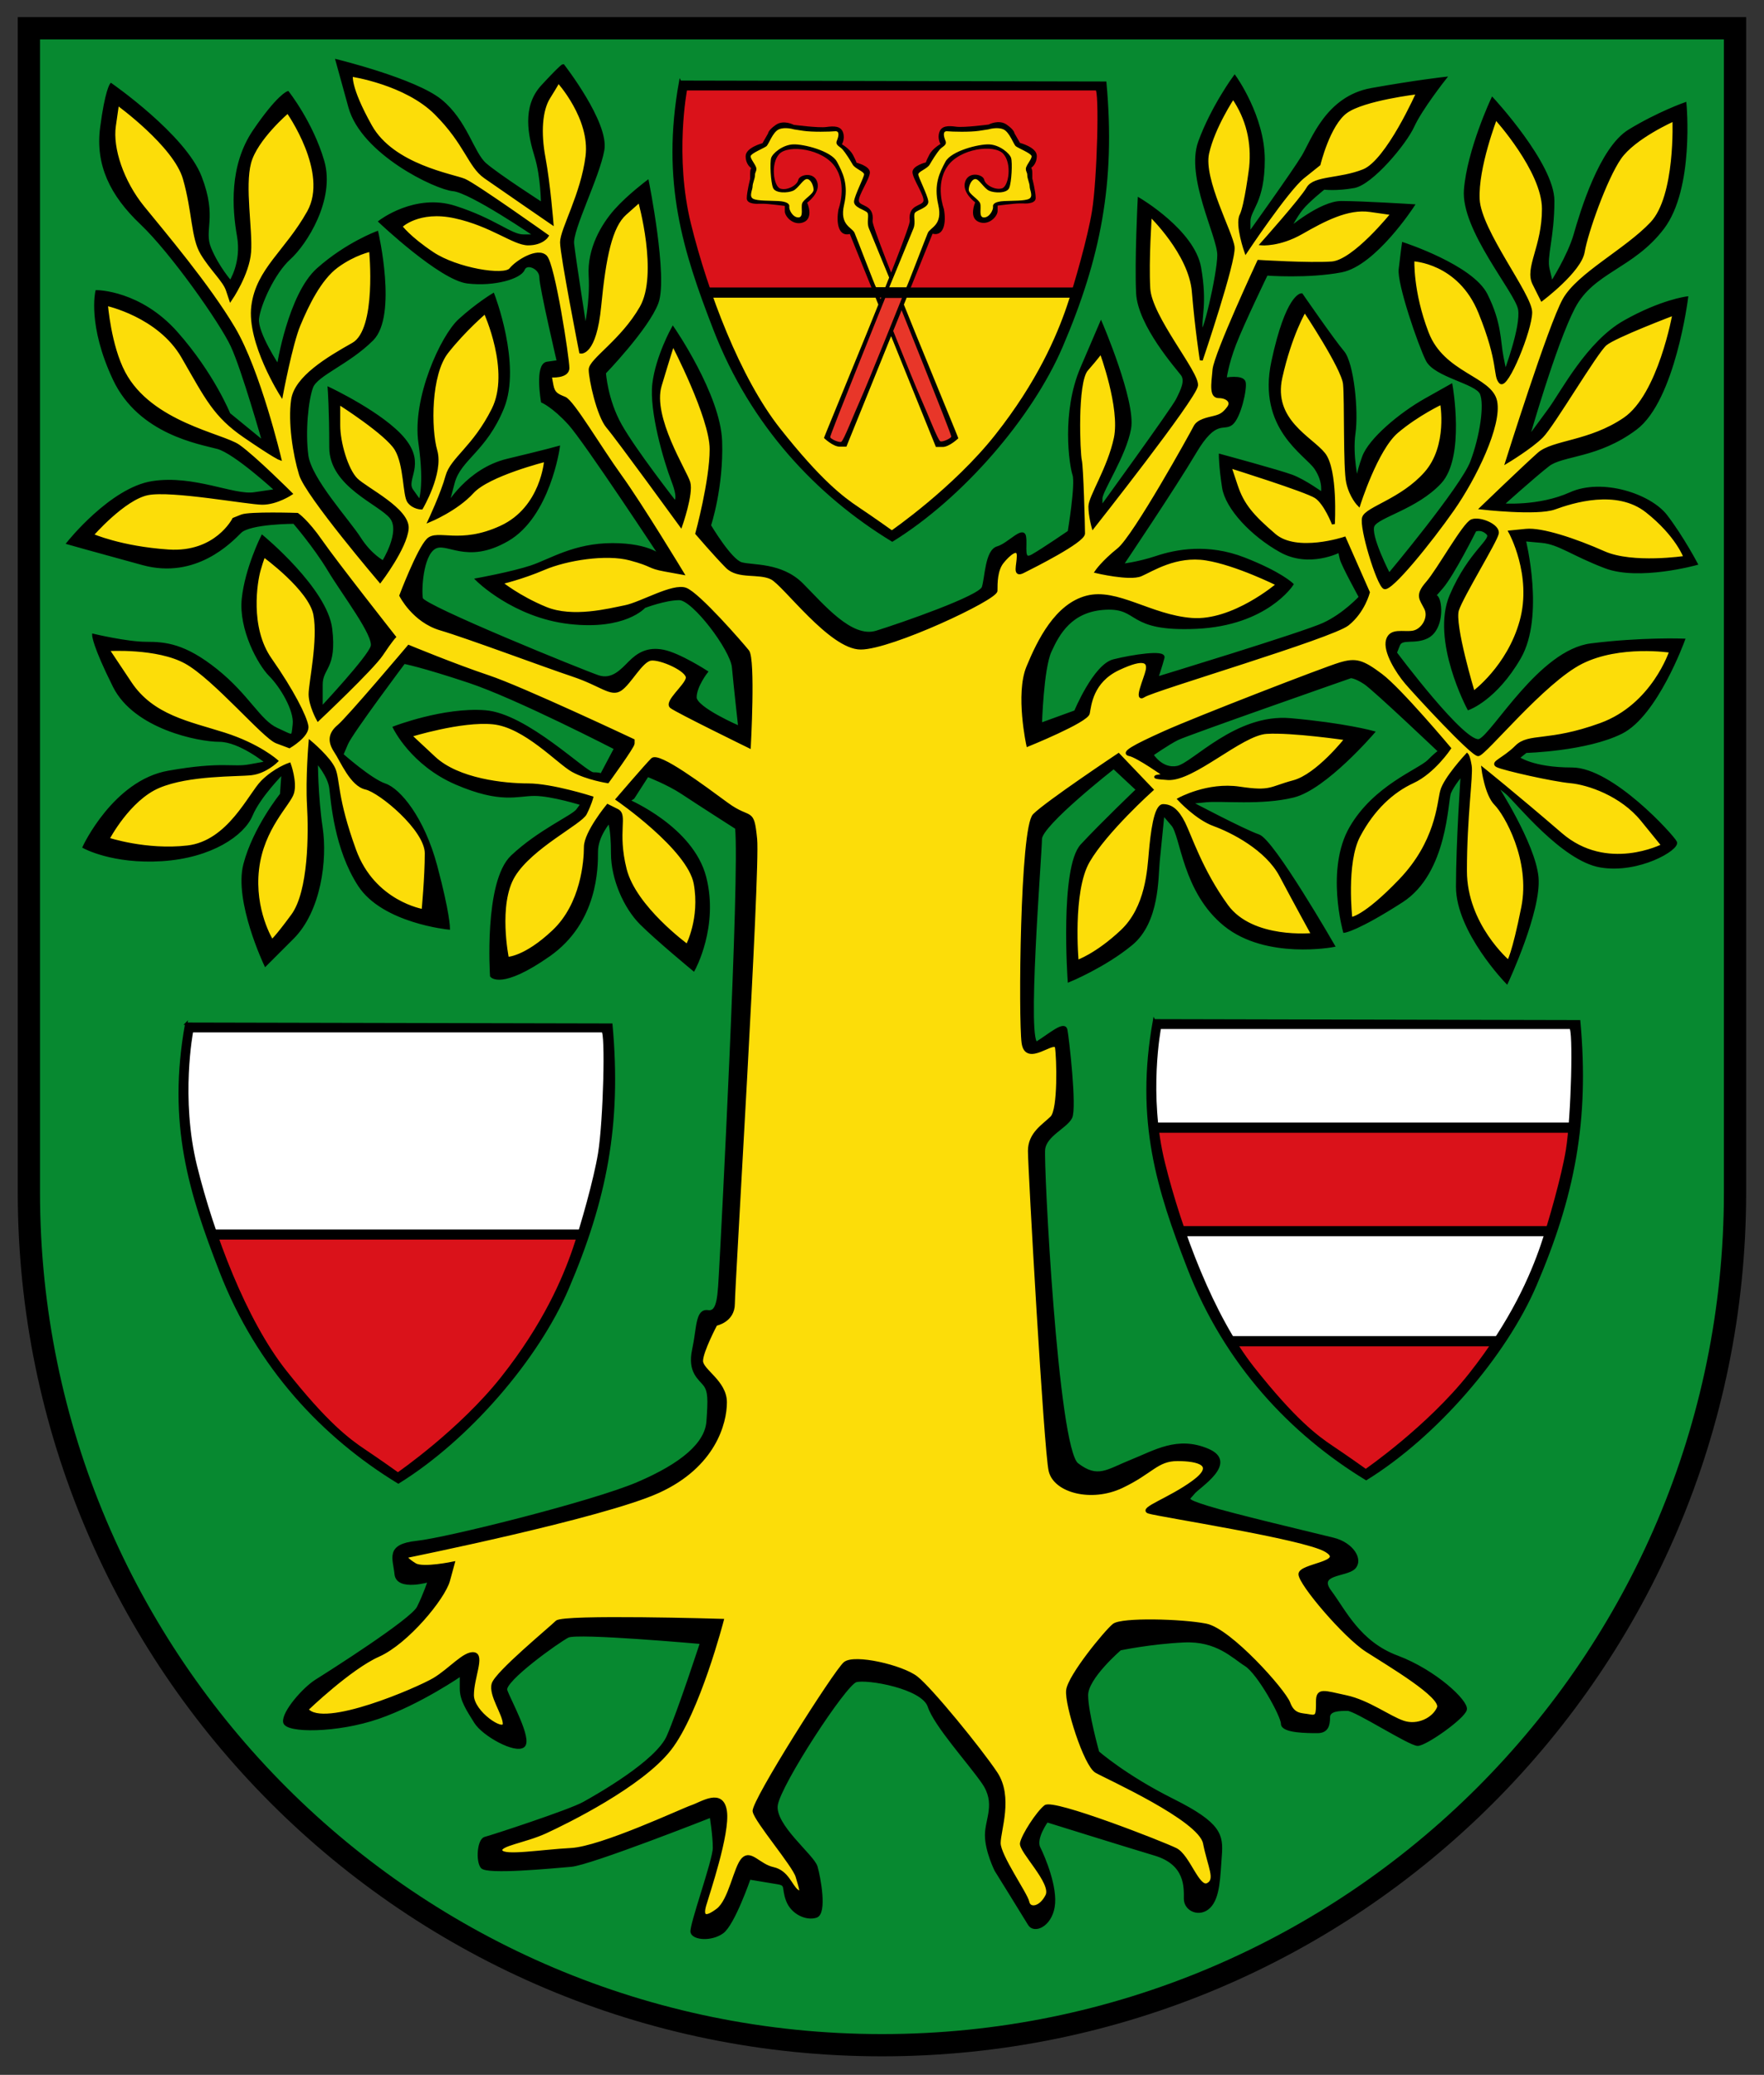 <svg height="588.166" width="500" xmlns="http://www.w3.org/2000/svg"><rect width="100%" height="100%" fill="#333333" stroke="none"/><path d="m-77.627 377.091v157.047c.043 63.501 51.533 114.956 115.034 114.956 63.501 0 114.991-51.455 115.034-114.956v-157.047z" fill="#078930" stroke="#000" stroke-width="3" transform="matrix(2.102 -0 0 2.102 171.357 -784.641)"/><g transform="translate(-90.346 178.881)"><path d="m299.124 55.795s-11.277-7.217-15.337-9.924c-4.06-2.706-9.924-4.962-9.924-4.962l-4.06 6.315-1.353.902s18.043 7.668 21.652 21.652c3.609 13.983-3.158 26.162-3.158 26.162s-10.375-8.57-14.886-13.081c-4.511-4.511-8.119-12.63-8.119-19.847 0-7.217-.902-9.021-.902-9.021s-3.609 4.06-3.609 8.57 0 19.847-13.532 29.32c-13.532 9.473-16.239 5.864-16.239 5.864s-1.804-26.613 5.864-33.831c7.668-7.217 17.141-11.277 18.494-13.081 1.353-1.804 1.353-1.804 1.353-1.804s-8.57-2.706-13.532-2.706-9.473 2.255-22.103-3.158c-12.63-5.413-17.592-15.788-17.592-15.788s13.983-5.413 25.711-4.511c11.728.902 28.418 17.592 30.673 17.592 2.255 0 2.255.451 2.255.451l4.06-7.668s-27.966-14.434-41.499-18.945c-13.532-4.511-18.494-5.413-18.494-5.413s-14.885 19.847-16.239 23.005c-1.353 3.158-1.353 3.158-1.353 3.158s8.119 7.217 12.179 8.57c4.06 1.353 10.826 9.473 14.434 23.005 3.609 13.532 3.609 17.592 3.609 17.592s-18.494-1.804-25.26-12.179c-6.766-10.375-7.668-23.907-8.119-27.516-.451-3.609-4.06-7.668-4.06-7.668s0 9.924 1.353 18.945c1.353 9.021-.451 23.456-8.119 31.124-7.668 7.668-7.668 7.668-7.668 7.668s-8.57-18.043-5.864-28.418c2.706-10.375 10.375-19.847 10.375-19.847l.451-6.315s-6.766 6.766-9.021 12.179c-2.255 5.413-11.277 11.728-25.26 12.63-13.983.902-22.103-3.609-22.103-3.609s8.57-18.494 23.907-21.201c15.337-2.706 18.043-.902 23.005-1.804 4.962-.902 4.962-.902 4.962-.902s-7.668-6.315-13.532-6.315-23.907-3.609-29.771-15.337c-5.864-11.728-5.864-14.434-5.864-14.434s9.473 2.255 14.885 2.255c5.413 0 10.826.451 19.847 7.668 9.022 7.217 12.179 14.434 17.141 16.69 4.962 2.255 4.511 2.706 4.962-1.353.451-4.06-3.609-10.826-6.766-13.983-3.157-3.158-8.57-13.081-7.668-21.652.902-8.57 5.413-17.592 5.413-17.592s18.043 14.885 19.396 26.162c1.353 11.277-2.707 10.826-2.707 15.788v6.766s13.532-14.434 14.435-17.592c.902-3.158-8.119-14.885-12.179-21.652-4.06-6.766-9.924-13.532-9.924-13.532s-12.63 0-15.337 2.706c-2.707 2.706-12.63 13.081-27.516 9.021-14.885-4.06-21.201-5.864-21.201-5.864s12.179-15.337 23.907-17.141c11.728-1.804 23.005 4.06 28.869 3.158 5.864-.902 6.315-.902 6.315-.902s-11.728-10.826-16.69-12.179c-4.962-1.353-22.103-4.06-29.32-19.396-7.217-15.337-4.962-24.809-4.962-24.809s12.179 0 22.554 11.728c10.375 11.728 14.885 23.005 14.885 23.005l9.924 8.119s-5.864-20.749-9.021-27.516c-3.158-6.766-17.141-26.613-25.711-34.733-8.57-8.119-12.63-16.69-11.277-27.065s2.707-12.179 2.707-12.179 20.749 14.434 25.26 26.162c4.511 11.728.451 14.885 2.706 20.298 2.255 5.413 5.864 9.473 5.864 9.473s3.609-5.413 2.255-13.081c-1.353-7.668-2.255-19.847 4.511-29.771 6.766-9.924 9.473-10.826 9.473-10.826s6.766 8.57 9.924 19.396c3.158 10.826-4.962 23.456-9.473 27.516-4.511 4.06-8.57 13.081-9.022 17.141-.451 4.06 5.864 13.532 5.864 13.532s3.158-20.298 11.277-27.516c8.119-7.217 16.69-10.375 16.69-10.375s5.413 23.456-1.353 30.222c-6.766 6.766-15.788 9.924-17.141 13.532-1.353 3.609-2.255 12.63-1.353 19.396.902 6.766 11.728 18.494 14.885 23.456 3.158 4.962 6.766 6.766 6.766 6.766s5.413-8.57 2.255-12.63c-3.158-4.06-17.141-9.022-17.141-19.847 0-10.826-.451-16.69-.451-16.69s15.337 7.217 21.201 14.434 0 11.277 2.255 14.434c2.255 3.158 2.255 3.158 2.255 3.158s1.804-4.06 0-16.69c-1.804-12.63 6.315-30.222 11.277-34.733 4.962-4.511 9.473-7.217 9.473-7.217s7.668 19.847 2.706 32.026c-4.962 12.179-12.179 14.434-13.983 21.201-1.804 6.766-1.804 6.766-1.804 6.766s5.864-10.375 17.141-13.081c11.277-2.706 14.434-3.609 14.434-3.609s-2.706 19.396-14.434 26.162c-11.728 6.766-17.141 0-20.749 2.255-3.609 2.255-4.06 12.179-3.609 14.434.451 2.255 46.01 20.749 50.069 22.103 4.06 1.353 6.766-1.804 9.022-4.06 2.255-2.255 4.962-4.06 9.473-3.158 4.511.902 12.179 5.864 12.179 5.864s-3.158 4.06-3.158 7.217c0 3.158 12.63 8.57 12.63 8.57s-1.353-12.179-1.804-17.141c-.451-4.962-11.277-19.396-15.337-19.396-4.06 0-9.924 2.255-9.924 2.255s-5.413 6.315-21.201 4.511c-15.788-1.804-26.162-12.179-26.162-12.179s9.924-1.804 15.337-3.609c5.413-1.804 12.179-6.315 23.005-6.315 10.826 0 13.983 3.609 13.983 3.609s-21.652-32.928-26.162-37.89c-4.511-4.962-7.668-6.315-7.668-6.315s-1.804-10.375 1.353-10.826c3.157-.451 3.157-.451 3.157-.451s-4.962-21.201-4.962-23.907c0-2.706-4.06-4.511-4.962-2.255-.902 2.255-8.119 4.511-15.788 3.609-7.668-.902-24.809-17.141-24.809-17.141s9.924-7.668 21.201-4.06 15.788 8.119 19.396 8.119h3.609s-18.494-12.63-23.456-13.081c-4.962-.451-25.711-10.375-29.32-23.456-3.609-13.081-3.609-13.081-3.609-13.081s22.103 5.413 29.32 11.277c7.217 5.864 9.022 14.885 12.63 18.043 3.609 3.158 16.239 11.277 16.239 11.277s0-7.668-1.804-13.532c-1.804-5.864-3.609-13.983 1.804-19.847s5.864-5.864 5.864-5.864 12.63 16.239 11.277 23.907c-1.353 7.668-9.021 22.554-8.57 26.613.451 4.06 3.609 24.358 3.609 24.358s1.804-7.668 1.353-15.337c-.451-7.668 3.609-14.434 7.217-18.494 3.609-4.06 9.022-8.119 9.022-8.119s5.413 27.065 2.706 34.282c-2.706 7.217-14.885 19.847-14.885 19.847s.451 7.668 4.511 14.885c4.06 7.217 15.337 21.652 15.337 21.652s1.804 0-.451-5.864c-2.255-5.864-6.315-19.847-5.413-27.516.902-7.668 5.413-15.788 5.413-15.788s13.081 18.945 13.532 32.026-3.158 23.907-3.158 23.907 5.864 9.924 9.022 10.826c3.157.902 11.277 0 17.141 5.864 5.864 5.864 13.983 15.788 21.201 13.532 7.217-2.255 29.32-9.924 30.222-12.63.902-2.706.902-10.375 4.06-11.277 3.158-.902 7.217-5.864 7.668-3.158.451 2.706-.902 7.217 2.255 5.413 3.157-1.804 10.375-6.766 10.375-6.766s2.255-13.532 1.353-16.239c-.902-2.706-3.158-17.592 2.255-30.222 5.413-12.63 5.413-12.63 5.413-12.63s9.473 22.103 8.119 29.771c-1.353 7.668-8.119 17.592-8.119 19.847v2.706s20.298-27.967 21.652-30.673c1.353-2.706 2.707-5.413 1.353-7.217-1.353-1.804-12.179-13.983-12.63-23.005-.451-9.022.451-26.613.451-26.613s15.337 9.022 17.141 19.396c1.804 10.375 0 13.983.451 17.592.451 3.609 4.962-15.788 4.962-21.201 0-5.413-9.021-22.103-5.413-32.026 3.609-9.924 9.924-18.494 9.924-18.494s8.119 11.277 8.119 23.456c0 12.179-4.06 13.983-4.06 17.592v3.609s12.63-17.592 15.337-22.103c2.707-4.511 6.766-16.69 19.396-18.945 12.63-2.255 20.75-3.158 20.75-3.158s-6.766 8.57-9.022 13.532c-2.255 4.962-11.728 16.239-16.69 17.141-4.962.902-8.571.451-8.571.451s-4.511 3.609-6.315 5.864c-1.804 2.255-3.609 5.864-3.609 5.864s9.022-7.668 14.886-7.668 20.298.902 20.298.902-10.826 16.69-20.298 18.494c-9.473 1.804-21.201.902-21.201.902s-6.766 13.983-9.022 19.847c-2.255 5.864-2.706 9.924-2.706 9.924s4.962-.902 5.413.902c.451 1.804-1.353 9.924-3.609 11.728-2.255 1.804-4.511-1.804-10.375 8.119-5.864 9.924-20.749 32.026-20.749 32.026s4.511-.451 9.924-2.255c5.413-1.804 14.435-3.609 24.809.451 10.375 4.06 13.532 7.217 13.532 7.217s-7.217 11.277-27.065 12.179c-19.847.902-15.788-5.864-25.711-5.413-9.924.451-13.532 7.217-15.788 12.179-2.255 4.962-2.706 20.749-2.706 20.749l9.924-3.609s5.413-13.081 10.826-14.434c5.413-1.353 14.434-2.706 13.983-.902-.451 1.804-1.804 5.864-1.804 5.864s41.499-12.63 47.363-15.337c5.864-2.706 10.375-7.668 10.375-7.668s-4.962-9.021-5.413-10.826c-.451-1.804-.451-2.255-.451-2.255s-8.57 4.511-16.69 0c-8.119-4.511-15.337-12.179-16.239-18.043s-.902-9.022-.902-9.022 16.69 4.511 20.298 5.864c3.609 1.353 8.57 4.962 8.57 4.962s.902-3.158-1.804-7.217c-2.707-4.06-16.239-11.277-12.179-30.222 4.06-18.945 8.119-18.945 8.119-18.945s9.022 13.081 11.728 16.239c2.706 3.158 4.06 16.69 3.158 23.005-.902 6.315.902 13.983.902 13.983s0-2.255 1.804-7.217c1.804-4.962 10.375-12.179 17.592-16.239 7.217-4.06 7.217-4.06 7.217-4.06s3.609 20.298-3.158 27.516c-6.766 7.217-17.592 9.473-18.945 12.179-1.353 2.706 4.511 13.983 4.511 13.983s20.75-24.809 23.456-32.026c2.706-7.217 4.06-16.239 2.706-19.396-1.353-3.158-13.081-4.962-15.337-9.473-2.255-4.511-8.119-21.652-7.668-25.711.451-4.06.902-7.217.902-7.217s19.396 6.315 23.456 14.434c4.06 8.119 3.609 13.081 4.511 17.592.902 4.511.902 4.511.902 4.511s4.962-13.081 4.06-18.043c-.902-4.962-16.239-22.554-15.337-33.831.902-11.277 7.668-25.711 7.668-25.711s17.141 18.494 17.141 28.869c0 10.375-2.255 15.788-1.353 19.396.902 3.609.902 4.06.902 4.06s4.962-7.668 6.766-13.983c1.804-6.315 7.217-24.358 15.337-29.32 8.119-4.962 15.788-7.668 15.788-7.668s2.255 23.907-6.315 35.184c-8.57 11.277-19.847 12.179-25.26 22.554-5.413 10.375-13.081 37.439-13.081 37.439s2.707-3.609 6.315-8.57c3.609-4.962 10.826-18.945 21.201-24.809 10.375-5.864 17.592-6.766 17.592-6.766s-3.609 28.869-14.434 36.988c-10.826 8.119-20.75 7.217-24.809 10.375-4.06 3.158-13.081 11.277-13.081 11.277s10.375.902 19.396-3.158c9.021-4.06 22.554.451 27.065 6.315 4.511 5.864 8.57 13.532 8.57 13.532s-16.239 4.511-25.711.902c-9.473-3.609-13.081-6.766-18.043-7.217-4.962-.451-4.962-.451-4.962-.451s5.413 21.652-1.353 33.38c-6.766 11.728-14.435 14.434-14.435 14.434s-10.375-19.396-4.962-32.026c5.413-12.63 12.179-15.788 10.375-17.592-1.804-1.804-3.609-.902-3.609-.902s-6.315 12.63-9.473 16.239c-3.158 3.609-3.158 3.609-3.158 3.609s1.353-2.706 2.255 0c.902 2.706.451 8.57-3.157 10.375-3.609 1.804-7.217 0-8.119 2.255-.902 2.255-.902 2.255-.902 2.255s19.847 26.613 23.907 24.809c4.06-1.804 17.141-25.26 31.575-27.065 14.434-1.804 26.162-1.353 26.162-1.353s-7.668 21.201-17.592 26.162c-9.924 4.962-27.065 5.413-27.065 5.413l-2.255 1.804s4.06 3.158 15.337 3.158c11.277 0 28.418 18.945 29.32 20.749.902 1.804-10.375 8.57-21.201 6.766-10.826-1.804-23.907-18.494-26.614-20.749-2.706-2.255-3.157-2.255-3.157-2.255s10.826 16.69 11.728 26.162c.902 9.473-8.571 29.771-8.571 29.771s-13.983-14.434-13.983-27.064c0-12.63 1.353-32.026 1.353-32.026s-2.707 3.158-3.609 5.413c-.902 2.255-.902 22.554-13.532 30.673-12.63 8.119-16.239 8.57-16.239 8.57s-4.962-17.592 1.804-29.32c6.766-11.728 19.396-16.239 22.103-18.945 2.706-2.706 3.157-2.706 3.157-2.706s-18.494-17.592-21.201-19.396c-2.706-1.804-4.06-1.804-4.06-1.804s-46.461 16.239-49.167 17.592c-2.706 1.353-7.217 4.511-7.217 4.511s2.706 4.511 7.217 3.609c4.511-.902 16.69-14.885 32.026-13.532 15.337 1.353 23.456 3.609 23.456 3.609s-13.532 15.788-22.554 18.043c-9.021 2.255-20.298.902-24.809 1.353-4.511.451-4.511.451-4.511.451s15.337 8.119 19.396 9.473c4.06 1.353 21.201 31.124 21.201 31.124s-18.945 3.609-30.673-5.864c-11.728-9.473-12.179-25.26-14.886-28.418-2.706-3.158-2.706-3.158-2.706-3.158s-.902 9.021-1.353 13.532c-.451 4.511 0 17.141-7.668 23.456-7.668 6.315-17.592 10.375-17.592 10.375s-2.255-32.026 3.609-38.341c5.864-6.315 15.788-15.788 15.788-15.788l-6.766-6.315s-20.749 16.239-20.749 20.298-4.511 59.993-.902 57.738c3.609-2.255 7.668-5.864 8.119-3.609.451 2.255 2.707 22.103 1.353 24.809-1.353 2.706-7.217 4.962-7.668 9.021-.451 4.06 3.609 84.802 9.473 89.313 5.864 4.511 8.57 1.804 15.337-.902 6.766-2.706 13.081-6.766 21.652-3.158 8.57 3.609-2.707 10.375-4.06 12.179-1.353 1.804-3.158 1.804 4.06 4.06 7.217 2.255 30.222 7.668 35.635 9.022 5.413 1.353 8.119 5.864 5.864 8.119-2.255 2.255-10.826 1.353-6.766 6.766 4.06 5.413 8.119 14.434 18.945 18.494 10.826 4.06 19.847 12.63 19.396 14.885-.451 2.255-11.277 9.924-13.532 9.924-2.255 0-17.592-9.924-19.847-9.924-2.255 0-5.413 0-5.413 2.255 0 2.255-.451 4.06-3.158 4.06s-9.924 0-9.924-2.255c0-2.255-6.766-14.434-10.375-16.69-3.609-2.255-8.119-7.217-17.592-6.766-9.473.451-18.043 2.255-18.043 2.255s-9.473 8.119-9.473 13.081 3.158 16.239 3.158 16.239 7.668 6.766 21.201 13.532c13.532 6.766 13.983 9.924 13.532 15.788-.451 5.864-.451 11.728-3.158 14.434-2.706 2.706-6.766.902-6.766-2.255 0-3.158.451-9.924-8.57-12.63-9.022-2.706-30.673-9.473-30.673-9.473s-3.609 4.962-2.255 7.668 4.962 11.277 4.06 16.69-5.413 7.217-6.766 4.962c-1.353-2.255-9.473-15.337-9.473-15.337s-2.707-5.413-2.707-9.924c0-4.511 3.158-9.022-.902-14.886-4.06-5.864-13.532-16.239-15.337-21.652-1.804-5.413-17.592-8.119-20.75-7.217-3.158.902-21.652 29.32-22.554 35.184-.902 5.864 10.375 14.434 11.277 17.592.902 3.158 2.706 13.081 0 13.983-2.707.902-6.766-.902-8.119-4.511-1.353-3.609 0-4.511-2.706-4.962-2.706-.451-8.119-1.353-8.119-1.353s-4.511 13.081-7.668 15.337c-3.158 2.255-8.119 1.804-8.571 0-.451-1.804 6.315-20.298 6.315-23.907s-.902-9.021-.902-9.021-34.282 13.532-39.694 13.983c-5.413.451-23.907 2.255-25.26.451-1.353-1.804-.902-7.668.902-8.119 1.804-.451 23.907-7.668 27.967-9.924 4.06-2.255 20.749-11.728 23.907-18.945 3.157-7.217 9.473-26.613 9.473-26.613s-35.184-3.158-37.89-1.804c-2.707 1.353-18.494 12.63-17.592 15.337.902 2.706 7.217 13.983 4.962 15.788-2.255 1.804-11.277-3.158-13.532-6.766-2.255-3.609-4.06-6.315-4.06-9.473 0-3.158 0-4.06 0-4.06s-11.728 8.119-23.456 12.179c-11.728 4.06-26.162 4.06-26.613 1.353s5.413-9.473 9.021-11.728c3.609-2.255 27.065-17.141 28.869-20.749 1.804-3.609 3.157-7.668 3.157-7.668s-9.021 2.706-9.473-1.804c-.451-4.511-2.706-8.119 5.864-9.022 8.57-.902 50.07-11.277 62.7-16.69 12.63-5.413 19.396-11.277 19.847-17.592.451-6.315.451-8.57-.902-10.375-1.353-1.804-4.511-3.609-3.158-9.924 1.353-6.315.902-11.277 4.06-10.826 3.158.451 3.158-4.511 3.609-12.179s5.864-111.416 4.511-124.948z" fill-rule="evenodd" stroke="#000" stroke-width=".837"/><path d="m290.519-95.456h105.353s5.943-21.506 6.483-38.499c.54-16.993-.54-20.444-.54-20.444l-118.049-.266s-2.161 28.941 1.891 43.278c4.052 14.338 5.403 16.196 4.863 15.931z" fill="#da121a" fill-rule="evenodd" stroke="#000" stroke-width=".497"/><path d="m342.925-27.22s-32.146-21.241-41.331-41.685c-9.185-20.444-11.075-27.082-11.075-27.082l105.082.531s-7.023 21.506-19.18 36.64c-12.156 15.134-33.227 31.861-33.497 31.596z" fill="#fcdd09" fill-rule="evenodd" stroke="#000" stroke-width=".497"/><path d="m283.138-155.717 120.502.265c2.606 28.417-1.692 49.768-12.377 74.751-8.543 19.973-28.184 42.768-48.007 55.028-21.164-12.909-39.849-32.59-50.396-59.839-8.559-22.114-14.879-41.716-9.723-70.206zm1.651 2.149s-3.669 18.938 1.101 38.243c4.77 19.305 13.924 43.677 25.319 58.1 11.688 14.793 17.981 19.489 22.384 22.431 4.403 2.942 9.541 6.619 9.541 6.619s17.613-12.135 29.539-27.211c11.926-15.077 17.459-28.05 20.366-36.547 2.15-6.287 5.975-19.729 7.155-27.069 1.484-9.232 2.133-34.566.917-34.566z" fill-rule="evenodd" stroke="#000" stroke-width=".652"/><path d="m289.515-97.136h106.433l-1.621 2.39h-102.921z" fill-rule="evenodd" stroke="#000" stroke-width=".497"/><path d="m290.519-95.456s-8.104-22.303-8.104-33.189c0-10.886 1.621-26.285 1.621-26.285l118.319.797s.81 24.161-1.891 38.233c-2.701 14.072-5.133 20.179-5.133 20.179z" fill="none" stroke="#000" stroke-width=".497"/><g fill-rule="evenodd"><path d="m361.969-54.633s-2.537 2.451-4.441 2.451-1.903 0-1.903 0l-24.401-60.369c-3.211.83-3.937-3.13-3.199-7.049 0 0 2.541-6.732-.948-11.941-3.489-5.209-13.322-6.434-15.86-3.677-2.538 2.758-1.586 9.192.317 9.805 1.903.613 4.758-.919 5.075-2.451.317-1.532 4.441-2.451 5.392.613.952 3.064-2.855 5.822-2.855 5.822s1.903 4.29-.952 5.515c-2.855 1.226-5.392-1.532-5.392-3.064 0-1.532 0-1.532 0-1.532s-4.758-.613-6.027-.613c-1.269 0-1.269 0-1.269 0s-3.489.306-3.489-1.532c0-1.838.952-5.515.952-5.515s0-.306 0-1.532.317-1.532.317-1.532-1.586-.919-1.586-3.37c0-2.451 4.758-3.677 4.758-3.677l1.586-2.758s0-.919 2.22-2.451c2.221-1.532 5.075 0 5.075 0s6.978.919 9.199.613c2.22-.306 4.124-.306 4.758 1.532.635 1.838-.317 3.37-.317 3.37s2.221 1.226 3.172 3.064c.952 1.838.952 2.145.952 2.145s3.807.919 3.807 2.758c0 1.838-3.424 6.642-3.107 8.174.317 1.532 4.444.9 3.871 5.604-.296 2.434 24.612 61.904 24.295 61.598z"/><path d="m339.723-94.545s9.59 24.029 11.616 28.542c2.026 4.514 4.862 11.948 5.538 12.213s2.972-.797 3.107-1.328c.137-.531-15.533-39.428-15.533-39.428z" fill="#e83629"/><path d="m338.643-97.465h4.862s-6.213-15.001-6.888-16.727c-.675-1.726.137-3.584-.405-4.381-.54-.797-4.052-1.46-3.782-3.319.27-1.859 2.837-6.77 2.837-7.567 0-.797-2.566-1.593-3.242-2.788-.675-1.195-2.026-3.319-2.837-4.248s-2.161-1.195-1.621-2.522c.54-1.328.81-2.788-.54-2.655-1.351.133-6.483.266-9.05-.133-2.566-.398-2.566-.398-2.566-.398s-2.566-.797-4.322 0c-1.756.797-2.837 4.248-3.512 4.779-.675.531-4.322 1.991-4.457 2.788-.137.797 1.621 2.655 1.621 3.584 0 .929-.405.929-.405 1.859 0 .929-.675 2.257-.675 3.186 0 .929-1.081 2.788.137 3.452 1.216.664 4.727.531 7.158.664 2.431.133 3.242.797 3.107 1.593-.137.797.945 3.053 2.566 3.053 1.621 0 .675-2.788 1.081-3.983.405-1.195 3.241-2.655 3.241-3.85 0-1.195-.81-3.053-1.891-3.053-1.08 0-2.431 2.655-3.917 3.319-1.486.664-4.997.797-5.673-.797-.675-1.593-.945-7.169-.54-8.496.405-1.328 3.242-3.717 6.213-3.85 2.972-.133 10.805 1.859 12.426 4.912 1.621 3.053 3.377 6.372 2.026 12.213-1.351 5.841 2.296 6.372 2.972 7.965.675 1.593 5.943 15.4 6.078 15.4z" fill="#fcdd09"/><path d="m323.904-54.716s2.54 2.451 4.445 2.451h1.905l24.422-60.371c3.214.83 3.941-3.131 3.201-7.05 0 0-2.543-6.732.949-11.941 3.492-5.209 13.334-6.435 15.874-3.677 2.54 2.758 1.588 9.193-.317 9.805s-4.762-.919-5.08-2.451c-.317-1.532-4.445-2.451-5.397.613-.952 3.064 2.857 5.822 2.857 5.822s-1.905 4.29.953 5.516c2.857 1.226 5.397-1.532 5.397-3.064 0-1.532 0-1.532 0-1.532s4.762-.613 6.032-.613h1.27s3.492.306 3.492-1.532c0-1.838-.952-5.516-.952-5.516s0-.306 0-1.532c0-1.226-.317-1.532-.317-1.532s1.587-.919 1.587-3.371-4.762-3.677-4.762-3.677l-1.587-2.758s0-.919-2.222-2.451c-2.222-1.532-5.08 0-5.08 0s-6.985.919-9.207.613c-2.222-.306-4.127-.306-4.762 1.532-.635 1.839.317 3.371.317 3.371s-2.222 1.226-3.175 3.064c-.952 1.838-.952 2.145-.952 2.145s-3.81.919-3.81 2.758c0 1.839 3.427 6.642 3.11 8.174-.317 1.532-4.448.9-3.874 5.604.297 2.434-24.634 61.907-24.316 61.6z"/><path d="m346.006-94.417s-9.629 24.046-11.663 28.562c-2.034 4.517-4.883 11.956-5.561 12.222-.678.266-2.984-.797-3.119-1.328-.137-.531 15.597-39.456 15.597-39.456z" fill="#e83629"/><path d="m347.259-97.448h-4.857s6.206-15.005 6.88-16.732c.675-1.726-.135-3.585.405-4.382.54-.797 4.047-1.461 3.778-3.32-.27-1.859-2.833-6.772-2.833-7.569 0-.797 2.563-1.594 3.238-2.789.675-1.195 2.024-3.32 2.833-4.249.81-.93 2.159-1.195 1.619-2.523-.54-1.328-.809-2.789.54-2.656 1.349.133 6.476.266 9.039-.133 2.563-.398 2.563-.398 2.563-.398s2.563-.797 4.317 0c1.754.797 2.833 4.249 3.508 4.781.675.531 4.317 1.992 4.452 2.789.135.797-1.619 2.656-1.619 3.585 0 .93.405.93.405 1.859 0 .93.675 2.257.675 3.187 0 .93 1.079 2.789-.135 3.453-1.214.664-4.722.531-7.151.664-2.428.133-3.238.797-3.103 1.593.135.797-.945 3.054-2.563 3.054s-.674-2.789-1.079-3.984c-.405-1.195-3.238-2.656-3.238-3.851s.809-3.054 1.889-3.054c1.079 0 2.428 2.656 3.913 3.32 1.484.664 4.992.797 5.666-.797.675-1.593.944-7.171.54-8.499-.405-1.328-3.238-3.718-6.206-3.851-2.968-.133-10.793 1.859-12.412 4.913-1.619 3.054-3.373 6.374-2.024 12.217 1.349 5.843-2.294 6.374-2.968 7.968-.675 1.594-5.936 15.404-6.071 15.404z" fill="#fcdd09"/><path d="m177.334 305.691s12.179-11.728 20.298-15.337c8.119-3.609 18.494-16.239 19.847-21.201 1.353-4.962 1.353-4.962 1.353-4.962s-8.57 1.804-10.826.451-2.706-2.255-2.706-2.255 55.933-11.277 71.721-18.494c15.788-7.217 18.945-19.396 18.945-25.26 0-5.864-6.766-9.022-6.766-11.728 0-2.706 4.06-10.375 4.06-10.375s4.962-.902 4.962-5.864c0-4.962 7.217-122.692 6.315-131.714-.902-9.022-1.353-4.962-8.119-9.924-6.766-4.962-19.396-14.434-21.201-12.63-1.804 1.804-9.924 11.277-9.924 11.277s20.298 13.983 22.103 23.907c1.804 9.924-2.255 17.592-2.255 17.592s-14.885-10.826-17.592-21.652c-2.707-10.826.451-15.337-2.255-16.69-2.706-1.353-2.706-1.353-2.706-1.353s-6.315 7.668-6.315 11.728c0 4.06-.902 16.239-9.022 23.907-8.119 7.668-13.081 7.668-13.081 7.668s-3.157-15.337 1.804-23.456c4.962-8.119 18.945-14.885 20.298-17.592 1.353-2.706 1.804-4.511 1.804-4.511s-11.277-3.609-18.043-3.609c-6.766 0-19.847-1.353-26.613-7.668-6.766-6.315-6.766-6.315-6.766-6.315s14.434-4.511 23.456-3.609c9.021.902 18.494 11.277 22.554 13.532 4.06 2.255 9.924 3.158 9.924 3.158s7.217-9.924 7.217-10.826c0-.902 0-.902 0-.902s-31.575-14.886-41.048-18.043c-9.473-3.158-22.554-8.57-22.554-8.57s-17.141 20.298-19.847 22.554c-2.706 2.255-2.706 4.511-.902 7.217 1.804 2.706 4.511 9.473 8.57 10.375 4.06.902 17.141 11.728 17.141 18.494 0 6.766-.902 16.239-.902 16.239s-13.983-2.255-19.396-17.141c-5.413-14.886-4.511-19.847-5.864-23.005-1.353-3.158-6.766-7.668-6.766-7.668s-.902 10.375-.451 18.043c.451 7.668.451 24.358-4.511 31.124-4.962 6.766-5.864 7.217-5.864 7.217s-5.413-8.57-4.06-20.298c1.353-11.728 9.022-18.494 9.924-21.652.902-3.158-.902-8.119-.902-8.119s-4.06 1.353-7.668 4.962c-3.609 3.609-9.473 17.141-21.201 18.494-11.728 1.353-22.554-2.255-22.554-2.255s5.864-11.277 14.434-14.886 22.103-3.158 26.162-3.609c4.06-.451 7.217-3.609 7.217-3.609s-4.962-4.511-14.886-7.668c-9.924-3.158-20.298-4.962-26.613-14.434-6.315-9.473-6.315-9.473-6.315-9.473s13.983-.902 22.103 3.609c8.119 4.511 22.102 21.201 25.711 22.554 3.609 1.353 3.609 1.353 3.609 1.353s5.413-3.158 4.962-5.864c-.451-2.706-4.06-9.924-10.375-18.945-6.315-9.022-4.06-22.103-3.157-25.26.902-3.158 1.353-4.06 1.353-4.06s13.081 9.473 14.435 16.69c1.353 7.217-1.353 19.396-1.353 22.554s2.255 7.217 2.255 7.217 15.337-14.434 18.043-18.494c2.706-4.06 3.609-4.962 3.609-4.962s-16.69-21.201-20.75-27.065c-4.06-5.864-6.766-7.668-6.766-7.668s-13.532-.451-15.788.451c-2.255.902-2.255.902-2.255.902s-4.962 9.924-18.494 9.022c-13.532-.902-21.651-4.511-21.651-4.511s9.022-10.375 15.788-11.728c6.766-1.353 28.418 2.706 32.477 2.706 4.06 0 8.119-2.706 8.119-2.706s-10.375-10.375-14.885-13.532c-4.511-3.158-24.868-6.376-32.477-20.749-4.06-7.668-4.962-19.396-4.962-19.396s14.885 3.158 21.652 14.885c6.766 11.728 9.022 16.69 17.592 22.554 8.57 5.864 9.924 6.315 9.924 6.315s-5.864-24.809-13.081-36.988c-7.217-12.179-19.847-27.065-25.711-34.282-5.864-7.217-9.021-16.69-8.119-23.005.902-6.315.902-6.315.902-6.315s16.239 11.728 18.945 21.201c2.706 9.473 2.255 16.69 4.962 21.201 2.706 4.511 6.315 7.668 7.217 10.375.902 2.706.902 2.706.902 2.706s4.962-7.217 5.413-13.532c.451-6.315-1.804-18.494 0-25.26 1.804-6.766 10.826-14.434 10.826-14.434s12.179 17.141 5.864 28.418c-6.315 11.277-14.434 16.239-15.787 26.613-1.353 10.375 8.119 25.26 8.119 25.26s2.706-14.434 4.962-19.847c2.255-5.413 5.864-13.081 10.826-16.69 4.962-3.609 9.473-4.511 9.473-4.511s2.255 22.554-4.962 26.613c-7.217 4.06-16.239 9.473-17.141 15.788-.902 6.315.451 15.337 2.255 21.201 1.804 5.864 22.554 30.222 22.554 30.222s7.217-9.473 7.668-14.885c.451-5.413-11.728-11.277-14.434-13.983-2.706-2.706-4.962-10.375-4.962-15.337s0-6.315 0-6.315 13.532 8.57 16.239 13.081c2.707 4.511 2.255 13.081 3.609 14.885 1.353 1.804 3.609 1.804 3.609 1.804s5.864-9.924 4.06-16.239c-1.804-6.315-1.804-21.652 3.157-27.967s10.826-11.277 10.826-11.277 7.668 16.69 2.255 27.516c-5.413 10.826-11.728 13.983-13.081 18.945-1.353 4.962-4.962 12.63-4.962 12.63s7.668-3.158 12.179-8.119c4.511-4.962 20.749-9.022 20.749-9.022s-.902 13.532-12.63 18.945c-11.728 5.413-18.043.902-20.75 3.609-2.706 2.706-7.668 15.788-7.668 15.788s3.609 7.217 11.277 9.473c7.668 2.255 29.32 10.375 37.439 13.081 8.119 2.706 10.826 5.864 13.532 4.06 2.707-1.804 5.864-8.119 8.57-8.57 2.707-.451 10.826 3.158 10.375 5.413-.451 2.255-6.315 6.766-4.511 8.119 1.804 1.353 22.103 11.277 22.103 11.277s1.353-24.809-.451-27.065c-1.804-2.255-13.983-16.239-17.592-17.592s-12.63 4.06-17.141 4.962c-4.511.902-14.885 3.609-22.554.451-7.668-3.158-12.63-7.217-12.63-7.217s5.864-1.353 12.179-4.06c6.315-2.706 17.592-4.511 24.358-2.706 6.766 1.804 4.962 2.255 9.924 3.158 4.962.902 4.962.902 4.962.902s-11.728-19.396-17.592-27.516c-5.864-8.119-13.532-21.201-15.788-22.103-2.255-.902-3.158-1.353-3.609-3.609-.451-2.255-.451-2.706-.451-2.706s4.962.451 4.962-2.255c0-2.706-4.06-29.32-6.315-31.575-2.255-2.255-8.119 1.353-9.924 3.609-1.804 2.255-15.337 0-22.103-4.511-6.766-4.511-9.021-7.668-9.021-7.668s4.962-4.962 15.337-2.706c10.375 2.255 16.69 7.668 20.749 7.668 4.06 0 5.413-2.255 5.413-2.255s-20.298-14.434-23.456-15.788c-3.158-1.353-20.298-4.06-26.613-15.337-6.315-11.277-5.413-14.434-5.413-14.434s15.337 2.255 23.907 10.826c8.57 8.57 9.473 14.885 13.983 18.043 4.511 3.158 18.945 13.081 18.945 13.081s-.902-11.277-2.255-18.494c-1.353-7.217-.902-13.532 1.353-17.141 2.255-3.609 2.706-4.511 2.706-4.511s9.473 10.375 8.119 21.201c-1.353 10.826-7.217 20.749-7.217 24.358s5.413 31.124 5.413 31.124 4.06.902 5.413-13.081c1.353-13.983 3.158-22.554 7.217-26.162 4.06-3.609 4.06-3.609 4.06-3.609s5.864 20.749.451 30.222c-5.413 9.473-14.434 14.885-14.434 17.592 0 2.706 2.255 13.081 4.962 16.239 2.706 3.158 20.75 27.967 20.75 27.967s3.157-9.021 2.255-12.179c-.902-3.158-10.826-18.494-8.119-27.516 2.706-9.022 3.609-11.728 3.609-11.728s10.826 20.749 10.826 29.771c0 9.021-4.06 23.907-4.06 23.907s5.413 6.315 8.57 9.473c3.158 3.158 9.022 1.353 12.63 3.158 3.609 1.804 16.69 19.847 25.26 19.847 8.57 0 38.342-13.983 38.342-16.239 0-2.255 0-5.864 1.804-8.119 1.804-2.255 4.511-4.511 4.511-1.804 0 2.706-1.353 5.864 1.353 4.511 2.706-1.353 17.141-8.57 17.141-10.826s-.451-18.945-.902-20.749c-.451-1.804-1.353-22.103 1.804-25.711 3.158-3.609 4.06-4.962 4.06-4.962s5.864 15.788 4.06 24.358c-1.804 8.57-7.217 16.69-7.217 19.396 0 2.706.902 5.864.902 5.864s28.869-36.537 29.32-40.146c.451-3.609-13.081-19.396-13.532-27.516-.451-8.119.451-20.749.451-20.749s11.277 10.826 12.179 21.652c.902 10.826 2.255 19.396 2.255 19.396s9.473-27.967 9.022-32.026c-.451-4.06-8.872-19.154-7.217-26.613 1.637-7.382 7.217-15.788 7.217-15.788 4.104 6.003 5.669 12.641 4.962 19.847 0 0-1.353 10.826-2.706 13.532-1.353 2.706 1.353 10.375 1.353 10.375s11.728-17.592 16.239-21.201c4.511-3.609 4.511-3.609 4.511-3.609s2.707-11.277 7.668-14.885c4.962-3.609 20.298-5.413 20.298-5.413s-8.57 19.396-15.337 22.103c-6.766 2.706-13.983 1.804-15.787 4.962-1.804 3.158-13.081 15.788-13.081 15.788s4.962.451 11.277-3.158 13.081-7.217 19.396-6.315c6.315.902 6.315.902 6.315.902s-10.826 13.532-17.141 13.983c-6.315.451-20.749-.451-20.749-.451s-12.179 26.162-12.63 30.673c-.451 4.511-.902 7.668 1.353 7.668s4.06 1.353 2.706 3.158c-1.353 1.804-2.255 2.255-4.06 2.706-1.804.451-4.511.902-5.413 2.706-.902 1.804-17.141 31.124-21.652 34.733-4.511 3.609-6.315 6.315-6.315 6.315s9.473 2.255 12.63.902c3.158-1.353 9.924-5.864 18.494-4.511 8.57 1.353 20.298 7.217 20.298 7.217s-12.63 10.826-24.358 9.924c-11.728-.902-21.201-8.57-29.771-6.315-8.57 2.255-13.532 12.179-16.69 19.847-3.157 7.668 0 22.103 0 22.103s16.69-6.766 17.141-9.022c.451-2.255.902-9.021 8.57-12.63 7.668-3.609 8.571-1.804 8.119.451-.451 2.255-3.609 9.022-.902 7.217 2.706-1.804 53.227-16.69 57.738-20.298 4.511-3.609 5.864-9.022 5.864-9.022l-6.766-15.337s-13.532 4.511-19.847-.902c-6.315-5.413-9.022-8.57-10.826-13.983-1.804-5.413-1.804-5.413-1.804-5.413s21.651 6.766 24.358 8.57c2.706 1.804 4.962 7.668 4.962 7.668s.902-15.337-2.707-19.847c-3.609-4.511-14.885-9.473-12.179-21.652 2.706-12.179 6.766-18.945 6.766-18.945s10.826 16.239 11.277 20.749c.451 4.511 0 23.907.902 27.967.902 4.06 3.158 6.315 3.158 6.315s4.962-15.788 10.826-20.749c5.864-4.962 12.63-8.119 12.63-8.119s2.255 12.179-4.511 19.847c-6.766 7.668-16.69 9.924-17.592 12.63-.902 2.706 4.06 18.945 5.864 19.847 1.804.902 13.081-13.081 19.396-22.103 6.315-9.022 13.532-23.907 12.179-30.673-1.353-6.766-14.886-7.668-19.396-19.396-4.511-11.728-4.06-20.749-4.06-20.749s13.081.451 18.945 14.885c5.864 14.434 4.06 18.043 5.864 19.847 1.804 1.804 8.57-14.885 8.57-19.847 0-4.962-14.434-23.005-14.885-32.026-.451-9.022 4.962-23.005 4.962-23.005s13.532 14.885 13.532 25.711c0 10.826-4.962 16.69-2.706 21.201 2.255 4.511 2.255 4.511 2.255 4.511s10.826-8.119 11.728-13.532c.902-5.413 6.315-20.749 10.375-26.613 4.06-5.864 15.337-10.826 15.337-10.826s.902 21.652-6.315 29.32c-7.217 7.668-20.75 14.434-24.809 21.652-4.06 7.217-16.239 46.01-16.239 46.01s6.766-4.06 9.924-7.217c3.158-3.158 15.337-23.907 18.043-26.162 2.706-2.255 19.396-8.57 19.396-8.57s-4.06 23.005-13.983 29.771c-9.924 6.766-20.298 6.315-24.358 9.924-4.06 3.609-16.239 15.337-16.239 15.337s15.788 1.804 20.749 0c4.962-1.804 17.592-5.864 26.162.902 8.57 6.766 10.826 13.081 10.826 13.081s-14.885 2.255-23.005-1.353c-8.119-3.609-17.592-6.766-22.103-6.315-4.511.451-4.511.451-4.511.451s6.766 12.179 3.158 25.26c-3.609 13.081-13.532 20.298-13.532 20.298s-5.864-19.396-4.511-23.456c1.353-4.06 10.826-19.396 11.277-21.652.451-2.255-4.962-4.511-7.217-3.609-2.255.902-9.473 13.983-12.63 17.592-3.158 3.609-1.804 4.511-.451 7.217 1.353 2.706-.902 6.315-3.609 6.766-2.706.451-6.315-.902-7.217 2.255-.902 3.158 2.706 9.022 5.413 12.179 2.706 3.158 18.494 20.298 20.298 20.298 1.804 0 18.494-20.749 29.32-26.162 10.826-5.413 25.26-3.158 25.26-3.158s-4.962 15.337-19.847 20.749c-14.886 5.413-20.298 2.706-23.907 6.315-3.609 3.609-7.217 4.511-5.413 5.413 1.804.902 15.788 4.06 20.75 4.511s14.434 3.609 20.298 10.826c5.864 7.217 5.864 7.217 5.864 7.217s-15.788 8.119-28.869-3.158c-13.081-11.277-22.102-18.494-22.102-18.494s.902 7.217 3.609 9.924c2.706 2.706 10.375 15.788 7.668 29.32-2.706 13.532-4.06 15.337-4.06 15.337s-12.179-10.375-12.179-25.711c0-15.337 1.804-27.065 1.353-29.771-.451-2.706-.902-3.158-.902-3.158s-6.315 6.766-7.217 10.375c-.902 3.609-1.353 14.434-11.728 25.26-10.375 10.826-13.983 10.826-13.983 10.826s-1.804-15.788 2.255-23.456c4.06-7.668 9.473-12.63 15.337-15.337 5.864-2.706 10.375-9.473 10.375-9.473s-13.983-16.69-19.396-20.749c-5.413-4.06-7.217-4.511-11.728-3.158-4.511 1.353-40.597 15.337-49.618 19.396-9.022 4.06-12.179 5.864-9.924 6.315 2.255.451 9.924 5.864 9.924 5.864s-6.315.451.902.902c7.217.451 20.75-12.63 27.967-13.081 7.217-.451 22.554 1.804 22.554 1.804s-8.119 10.375-14.886 12.179c-6.766 1.804-6.315 3.158-15.337 1.804-9.022-1.353-17.141 3.158-17.141 3.158s4.962 5.413 9.924 7.217c4.962 1.804 14.886 6.766 18.945 14.434 4.06 7.668 9.022 16.69 9.022 16.69s-17.141 1.804-24.358-8.119c-7.217-9.924-10.375-19.847-12.179-23.456-1.804-3.609-3.609-4.962-5.864-4.962-2.255 0-3.158 8.119-3.609 13.081-.451 4.962-.902 15.788-8.119 22.554-7.217 6.766-12.63 8.57-12.63 8.57s-1.804-19.847 3.158-28.418c4.962-8.57 18.043-20.298 18.043-20.298l-9.473-9.924s-20.298 13.532-23.907 17.141c-3.609 3.609-4.06 57.738-3.158 64.504.902 6.766 9.022-1.353 9.473 1.353.451 2.706.902 17.592-1.353 19.847-2.255 2.255-6.315 4.511-6.315 9.473 0 4.962 4.511 84.802 5.864 90.666 1.353 5.864 11.728 8.57 20.298 4.511 8.57-4.06 9.924-7.668 15.788-7.668 5.864 0 11.277 1.353 4.511 6.315-6.766 4.962-15.337 7.668-12.63 8.57 2.706.902 43.754 7.217 50.069 10.826 6.315 3.609-7.217 4.06-7.217 6.766 0 2.706 12.63 17.592 18.945 21.652 6.315 4.06 21.652 13.081 20.298 16.239-1.353 3.158-5.864 5.413-9.924 4.06-4.06-1.353-9.924-5.864-16.239-7.217-6.315-1.353-8.119-2.255-8.119 1.353 0 3.609 0 4.511-2.255 4.06-2.255-.451-4.511 0-5.864-3.609-1.353-3.609-16.69-20.749-23.456-22.103-6.766-1.353-23.907-1.804-26.162 0-2.255 1.804-12.63 14.434-13.081 18.494-.451 4.06 4.962 21.201 8.119 23.005 3.158 1.804 29.32 13.532 30.673 20.298 1.353 6.766 3.609 10.375.902 11.728-2.706 1.353-5.413-8.119-9.021-9.924-3.609-1.804-34.733-13.983-36.988-12.179-2.255 1.804-6.315 8.119-6.766 10.375-.451 2.255 9.022 11.277 7.217 14.885-1.804 3.609-4.962 4.06-5.413 1.804-.451-2.255-8.119-13.081-8.119-16.69s3.609-13.081-.902-19.847c-4.511-6.766-18.494-23.907-22.554-27.064-4.06-3.158-17.592-6.315-20.298-4.06-2.706 2.255-26.162 39.244-25.711 41.95.451 2.706 11.277 15.337 12.179 18.494.902 3.158 1.804 5.413 0 4.06-1.804-1.353-2.707-5.413-6.766-6.315-4.06-.902-6.315-4.962-8.57-2.706-2.255 2.255-3.609 11.728-7.217 14.434-3.609 2.706-4.511 1.804-3.609-1.353.902-3.158 6.766-20.298 5.864-26.613-.902-6.315-6.766-2.255-9.473-1.353-2.706.902-25.711 11.728-34.282 12.179-8.571.451-18.945 2.255-19.847.451-.902-1.804 6.766-2.706 12.63-5.413 5.864-2.706 27.065-13.081 35.184-23.456 8.119-10.375 14.886-36.537 14.886-36.537s-45.108-1.353-46.912.451c-1.804 1.804-17.141 14.434-18.043 17.592-.902 3.158 3.157 8.57 3.157 11.277s-9.021-3.158-9.021-8.119 3.157-11.277.451-11.728c-2.706-.451-6.766 4.511-11.277 7.217-4.511 2.706-31.575 14.434-36.086 8.57z" fill="#fcdd09" stroke="#000" stroke-width=".837"/><path d="m150.514 171.563h105.353s5.943-21.506 6.483-38.499c.54-16.993-.54-20.444-.54-20.444l-118.049-.266s-2.161 28.941 1.891 43.278c4.052 14.338 5.403 16.196 4.862 15.931z" fill="#fff" stroke="#000" stroke-width=".497"/><path d="m202.92 239.799s-32.146-21.241-41.331-41.685c-9.185-20.444-11.075-27.082-11.075-27.082l105.083.531s-7.024 21.506-19.18 36.64c-12.156 15.134-33.227 31.861-33.497 31.596z" fill="#da121a" stroke="#000" stroke-width=".497"/><path d="m438.699 201.05s15.938 22.037 25.663 29.206c9.725 7.169 12.967 8.762 12.967 8.762s22.691-17.258 28.905-24.958c6.213-7.7 8.915-12.744 8.915-12.744z" fill="#da121a" stroke="#000" stroke-width=".497"/><path d="m424.382 170.251s8.104 18.851 9.995 22.568c1.891 3.717 4.862 8.762 4.862 8.762l75.098.265s11.886-17.789 13.507-24.427c1.621-6.638 1.891-7.169 1.891-7.169z" fill="#fff" stroke="#000" stroke-width=".497"/><path d="m424.922 170.516 104.813-.266s5.673-16.993 6.213-23.099c.54-6.107.54-6.638.54-6.638l-119.67.531s5.403 27.347 8.104 29.472z" fill="#da121a" stroke="#000" stroke-width=".497"/><path d="m417.089 140.779s-.81-15.665 0-19.913c.81-4.248 1.621-9.558 1.621-9.558h117.779s1.621 14.338 1.081 19.117c-.54 4.779-1.891 10.62-1.891 10.62z" fill="#fff" stroke="#000" stroke-width=".497"/><path d="m417.465 110.341 120.502.265c2.606 28.416-1.691 49.768-12.377 74.751-8.542 19.973-28.184 42.768-48.007 55.028-21.164-12.909-39.848-32.59-50.396-59.839-8.559-22.114-14.88-41.716-9.723-70.206zm1.652 2.149s-3.67 18.938 1.101 38.243c4.77 19.305 13.924 43.677 25.319 58.1 11.688 14.793 17.981 19.489 22.384 22.431 4.403 2.942 9.541 6.619 9.541 6.619s17.613-12.135 29.539-27.211c11.926-15.077 17.459-28.05 20.366-36.547 2.15-6.287 5.975-19.729 7.155-27.069 1.484-9.232 2.133-34.566.917-34.566z" stroke="#000" stroke-width=".652"/><path d="m423.842 168.923h106.433l-1.621 2.39h-102.922z" stroke="#000" stroke-width=".497"/><path d="m438.143 200.12h77.368l-1.621 2.39h-73.856z" stroke="#000" stroke-width=".497"/><path d="m416.292 139.598h120.452l-1.835 2.361h-116.477z" stroke="#000" stroke-width=".525"/><path d="m143.133 111.301 120.502.265c2.606 28.417-1.691 49.768-12.376 74.751-8.543 19.973-28.184 42.768-48.007 55.028-21.164-12.909-39.848-32.59-50.395-59.839-8.56-22.114-14.88-41.716-9.723-70.206zm1.651 2.149s-3.67 18.938 1.101 38.243c4.771 19.305 13.924 43.677 25.32 58.1 11.688 14.793 17.981 19.489 22.384 22.431 4.403 2.942 9.54 6.619 9.54 6.619s17.614-12.135 29.539-27.211 17.459-28.05 20.366-36.547c2.15-6.287 5.975-19.729 7.156-27.069 1.484-9.232 2.133-34.566.917-34.566z" stroke="#000" stroke-width=".652"/><path d="m149.51 169.883h106.433l-1.621 2.39h-102.922z" stroke="#000" stroke-width=".497"/></g><path d="m150.514 171.563s-8.104-22.303-8.104-33.189c0-10.886 1.621-26.285 1.621-26.285l118.319.797s.81 24.161-1.891 38.233c-2.702 14.072-5.133 20.179-5.133 20.179z" fill="none" stroke="#000" stroke-width=".497"/></g></svg>